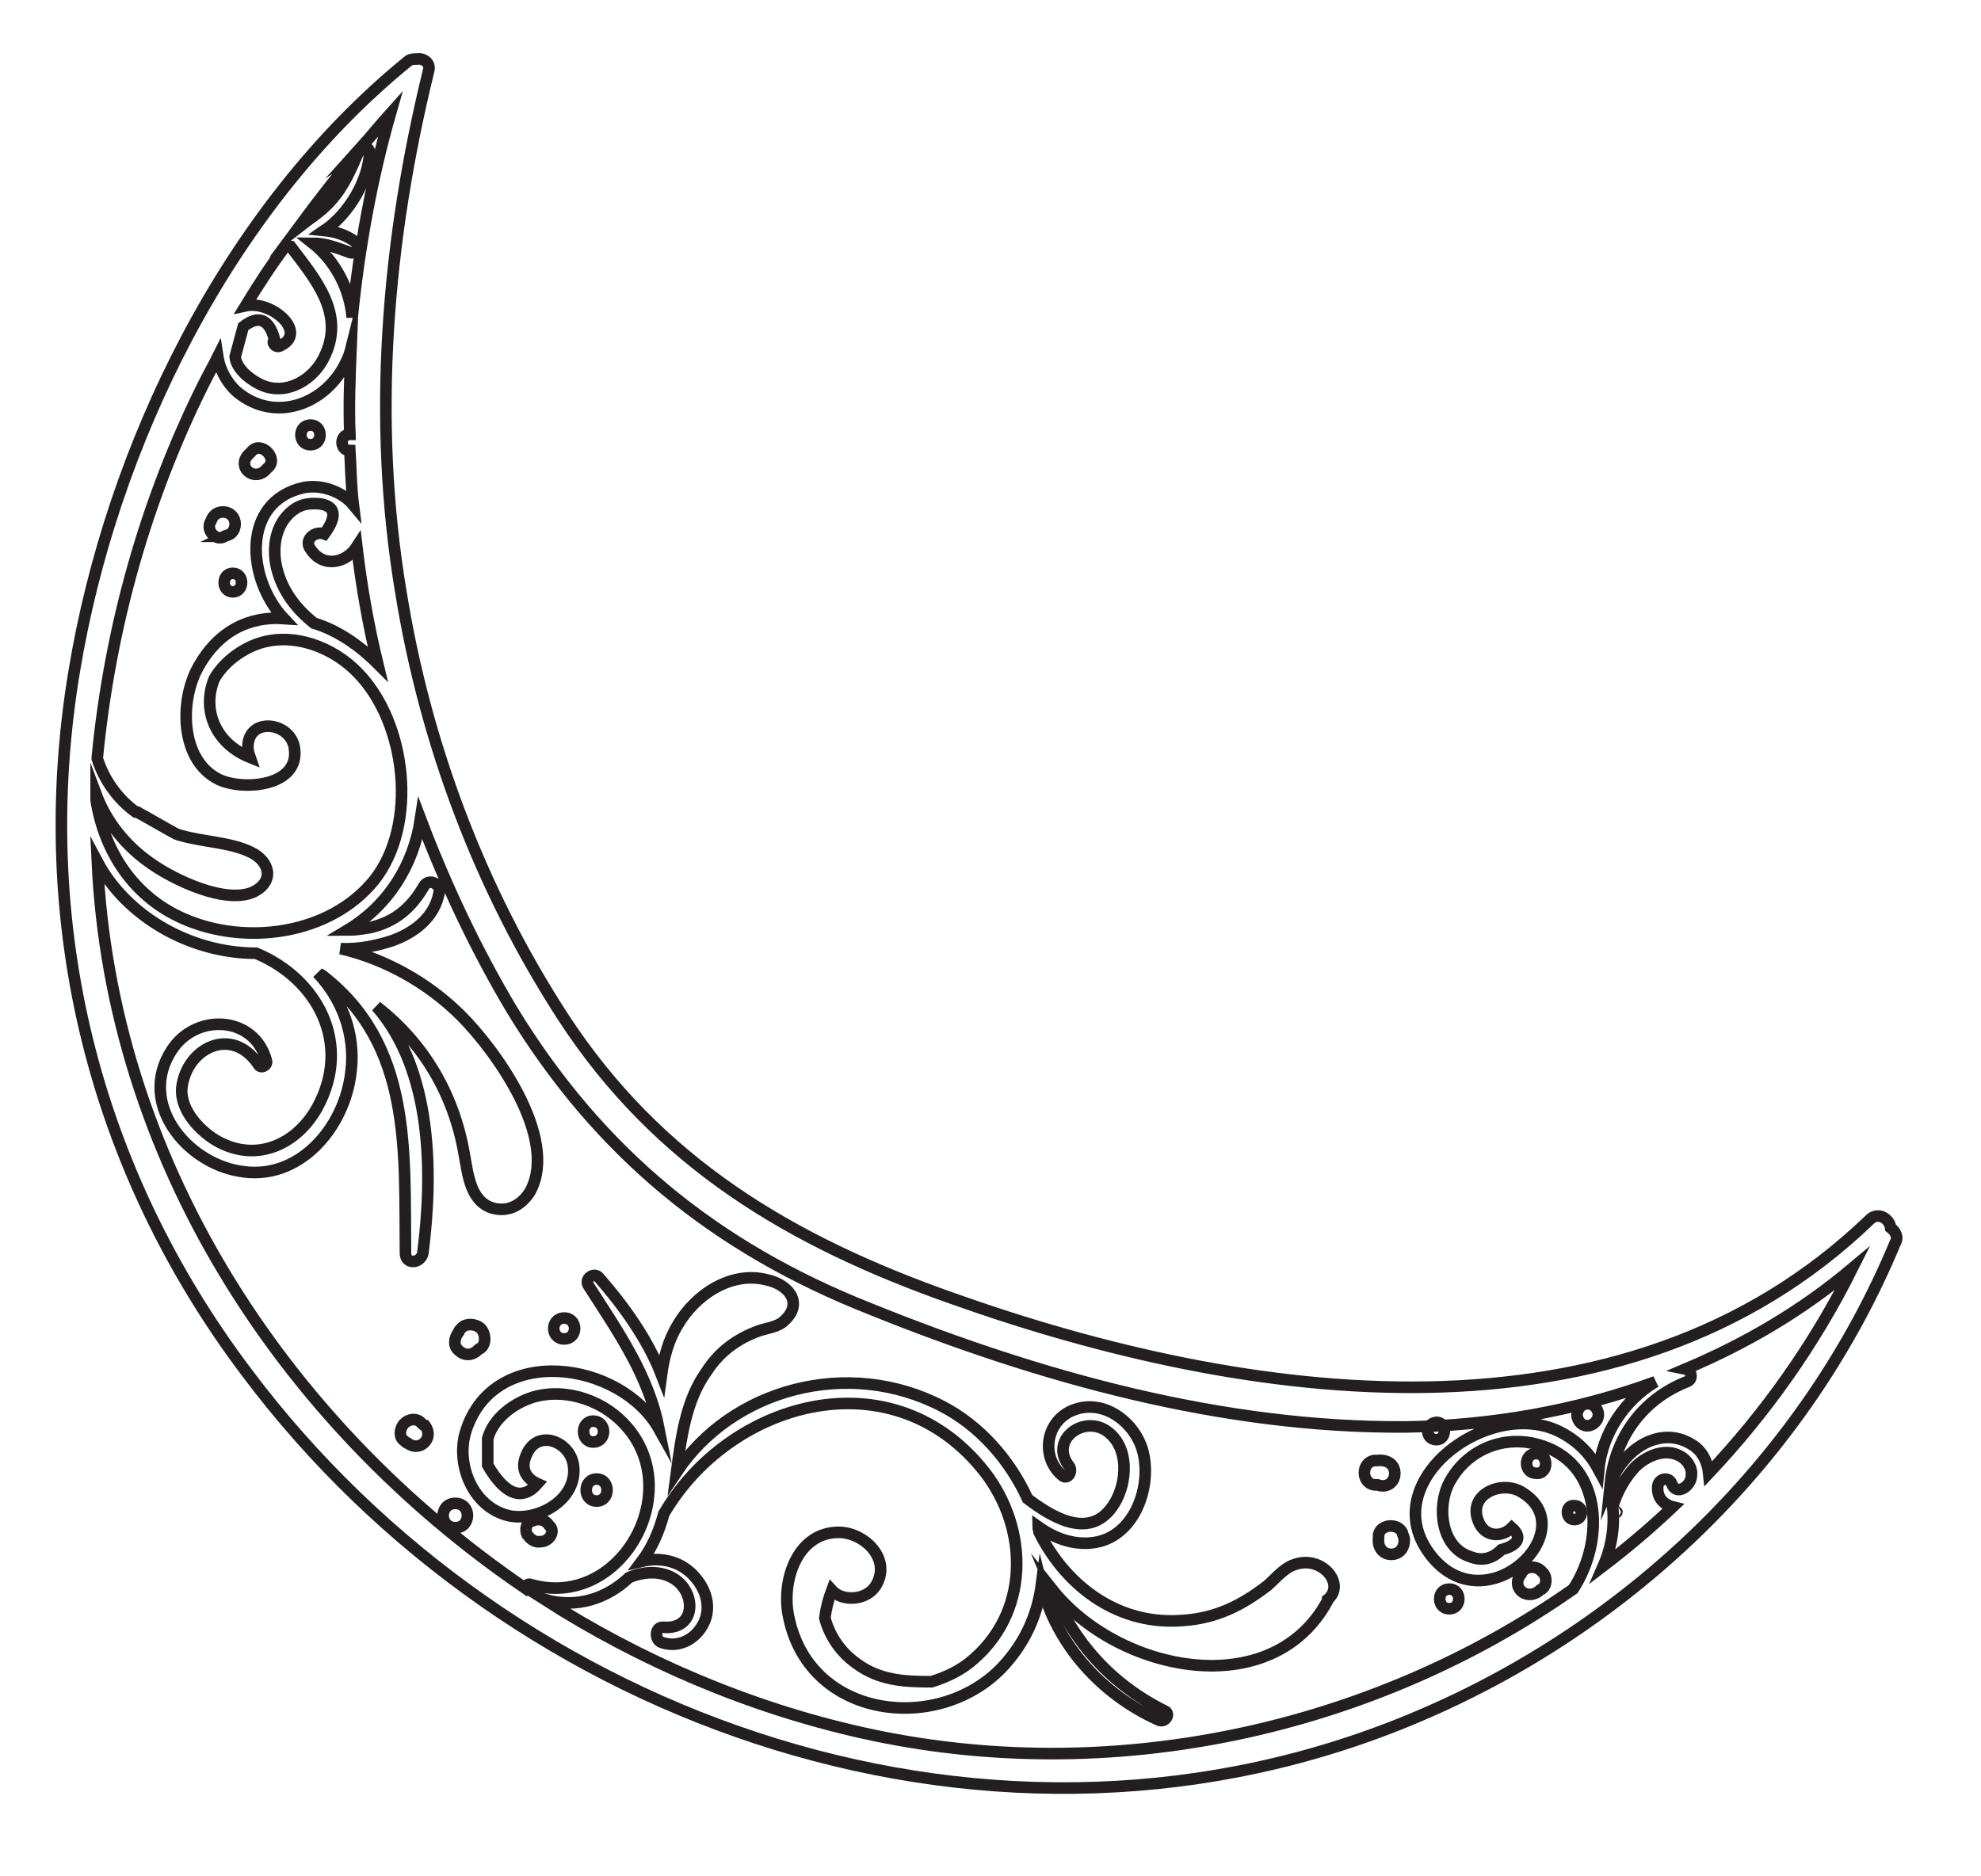 <svg xmlns="http://www.w3.org/2000/svg" id="Layer_1" viewBox="0 0 171 162"><style type="text/css">  
	.st0{fill:none;stroke:#231F20;stroke-miterlimit:10;}
</style><path class="st0" d="M163.2 106c-0.1-0.8-1.1-1.4-1.8-0.7 -21.3 20.5-53.9 15.8-79.2 6.8 -13.9-4.9-25.4-11.7-33.6-24.3 -7.2-11.1-11.9-23.7-14-36.7 -2.5-15-1.2-30.3 2.4-45 0.2-0.7-0.5-1.1-1-1 -0.3 0-0.6 0-0.8 0.2C19.6 18 9.6 38.6 6.4 58c-3.6 21.7 1.7 43 14.9 60.5 23 30.7 65.1 45 101.1 29.7 18.4-7.8 33.5-22.4 41.2-40.9C163.9 106.8 163.6 106.3 163.2 106zM26.8 47.4c1.1 1.7 3.1 1.2 4-0.2 0.4 3.4 1 6.8 1.8 10.1 -1.6-1.6-3.5-2.9-5.5-3.5 -1.5-1.2-2.7-2.7-3.2-4.7 -0.4-1.6-0.2-3.5 1-4.7 0.8-0.8 1.6-1 2.7-0.9 1.4 0.2 1.5 1.1 0.4 2.6C27.2 45.8 26.2 46.6 26.8 47.4zM30.4 27.4c-0.2-2.5-1.5-4.9-3.4-6.4 1.1 0 2.1 0.4 3.2 0.8 0.5 0.2 1-0.6 0.5-0.9 -0.8-0.6-1.7-0.9-2.7-1 2.2-1.5 3.8-4.4 3.9-6.7 0-0.5-0.5-0.6-0.8-0.4 0.9-1 1.7-2 2.6-3C32.1 15.4 31 21.4 30.4 27.4zM21 28.2c1.3-1 2.2-0.7 2.7 1.1 -0.3 0.3 0.1 0.7 0.4 0.6 2.6-1.1-0.6-4-2.9-3.5 1.1-1.8 2.2-3.5 3.4-5.1 0.1 0 0.2 0.1 0.3 0 0.1 0 0.1 0 0.2 0 2.2 2.9 4.8 5.9 2.8 9.7C27 32.7 25 34 23 33.4c-1-0.3-2.6-1.4-2.7-2.6L21 28.2zM31 13c-0.7 1.6-1.3 3.1-2.5 4.4 -0.8 0.9-1.8 1.5-2.7 2.2C27.5 17.3 29.2 15.1 31 13zM17.6 33.1c0.4-0.8 0.8-1.5 1.2-2.3 0.2 1.3 1 2.6 2 3.3 3.3 2.4 7.5 0.6 9.1-2.9 0.2-0.4 0.3-0.7 0.4-1.1 -0.1 2.5-0.2 4.9-0.1 7.4 -0.9 0-0.9 1.4 0 1.4 0 0 0 0 0 0 0.1 1.6 0.1 3.1 0.3 4.7 -1-1.2-2.8-1.8-4.3-1.5 -5.4 1.2-4.9 7.9-1.7 11.3 -2.9-0.2-5.7 1-7.5 4.4 -1.5 2.9-1.4 7.9 1.9 9.5 2.1 1 7.1 0.6 6.5-2.8 -0.4-2.2-4-2.6-4 0 0 0.4 0.1 0.6 0.2 0.9 -3-1.2-4.2-4.1-3.1-6.8 0.8-1.4 2.3-2.5 3.7-3 3.1-1.1 6.6 0.3 8.7 2.5 4.2 4.3 5.2 13.1 1.4 17.9 -3.8 4.7-11.1 5.7-16.5 3.3 -4.3-1.9-6.8-5.8-7.5-10.2 0-0.2 0-0.3 0-0.5 0.9 2.4 2.6 4.5 4.8 6 2 1.4 6.4 3.5 8.8 2.4 1.8-0.9 1.4-2.6-0.2-3.4 -1.8-0.9-4.2-0.9-6.2-1.5 -0.1 0-0.2-0.1-0.3-0.1 -1.1-0.6-2.1-1.2-3.2-1.8 -0.1-0.1-0.2-0.1-0.3-0.1 -1.5-1.1-2.7-2.7-3.3-4.6 0 0 0-0.1 0-0.1C9.5 54.1 12.6 43.1 17.6 33.1zM74.4 149.6c-9.8-2.2-19.1-6.2-27.4-11.5 2.8 0.8 5.4-0.1 7.3-1.9 1.2-0.5 2.6-0.6 3.7 0 2.1 1.1 2.2 4.5-0.7 4.3 -0.8-0.1-0.8 1.1-0.2 1.3 1.4 0.5 2.8-0.2 3.5-1.4 0.8-1.3 0.5-2.9-0.5-4.1 -1.2-1.5-3-1.9-4.7-1.5 0.9-1.2 1.5-2.6 1.9-4.1 5.6-9.6 19.3-13.6 27.3-4.1 4.1 4.8 4.5 12.2-0.5 16.6 -1.1 1-2.4 1.6-3.7 2 -2.3 0-4.5-0.1-6.5-1.6 -1.4-1-2.3-2.4-2.7-3.9 0.1-0.8 0.3-1.6 0.6-2.4 0.9 1 3 0.9 3.8-0.4 1.4-2.3-1-4.6-3.2-4.6 -3.7 0-5 4.4-4.3 7.4 1.9 9 13.6 10.1 18.9 3.7 1.7-2 2.6-4.3 2.9-6.6 1.3 5.2 5.2 9.5 10.1 11.7 0.6 0.3 1.1-0.6 0.5-0.8 -4.6-2.3-7.8-5.9-9.7-10.5 5.7 7.2 19 9.9 23.8 1 0 0 0-0.1 0-0.1 1.6-1.3-0.5-3.9-2.9-3 -0.9 0.3-1.6 1.2-2.3 1.8 -2.2 1.7-4.4 2.8-7.2 3 -5.5 0.5-10.1-2.8-12.5-7.6 0-0.2-0.1-0.3-0.1-0.5 1.4 1 3 1.6 4.7 1.4 3.5-0.4 5.1-4.6 4.4-7.7 -0.6-2.7-3.6-5-6.4-3.6 -2.1 1.1-2.4 4-0.6 5.5 0.5 0.4 0.9-0.4 0.6-0.8 -1.8-2.3 1.3-4.5 3.3-3 1.9 1.4 1.7 4.4 0.6 6.2 -1.9 3.1-5 1.5-7.5-0.4 -1.5-3.3-4.1-6.3-7.4-8 -8.1-4.2-18.1-1.5-22.9 5.7 0.4-3 0.8-6.2 2.6-8.7 1.1-1.7 2.6-2.8 4.5-3.5 0.6-0.2 1.4-0.3 2-0.7 2-1.6 0.6-3.3-1.3-3.7 -3.1-0.8-6.2 1.3-7.7 3.9 -0.8 1.3-1.2 2.8-1.4 4.3 -1.2-3.1-3.3-6-5.4-8.4 -0.4-0.5-1.3 0.1-0.9 0.7 2.7 4.2 5.2 7.8 6.1 12.4 -3.3-5.9-14.3-7.5-16.7 0.2 -0.9 2.9 0.7 6.7 3.9 7.3 2.5 0.4 5.8-1.5 5.4-4.4 -0.3-2.1-3.2-3.2-4.1-0.8 -0.5 1.2 0.1 2 1 2.4 -1.3 1.5-2.8 1-4.3-1.6 0-0.8 0-1.5 0-2.3 0.5-1.8 2.3-3.1 4-3.6 2.9-0.8 6.2 0.4 8.1 2.7 4.9 5.8-0.8 15.7-8.4 13.5 -0.2-0.1-0.4 0.1-0.5 0.3C24.2 122.7 9.6 99.9 8.4 74.4c2.5 4.7 8 7.9 13.7 7.9 5.3 2.2 8.3 7.8 5.3 13.3 -1.7 3.1-5.1 4.8-8.5 3 -1.5-0.8-3.4-2.7-3.2-4.7 0.4-3.4 4.3-5.4 6.6-2 0.2 0.4 0.8 0.1 0.7-0.3 -1-3.9-6.1-4.2-8.2-0.9 -2.9 4.5 1.2 9.6 5.8 10.4 5.2 1 9.2-3.8 9.7-8.6 0.4-3.2-0.8-6.3-2.9-8.5 0.1 0.1 0.3 0.1 0.4 0.2 0 0 0 0 0 0 7.8 6 7.1 15.2 7.2 24 0 1 1.3 0.9 1.5 0 0.9-7 0.8-15.8-4-21.3 4 3.1 6.7 7.5 7.6 12.9 0.3 1.6 0.5 3.9 2.4 4.5 1.4 0.4 2.6-0.3 3.3-1.5 2.4-4.6-3-12.1-6-15.1 -2.8-2.8-6.5-4.9-10.4-5.8 1.6 0.1 3.3-0.3 4.5-0.7 1.9-0.7 3.6-2 4-4.1 0.2-0.8-0.9-1.3-1.3-0.6 -1.1 1.9-2.5 3.1-4.7 3.6 -0.6 0.1-1.3 0.2-1.9 0.2 3.5-2.1 5.7-5.6 6.3-9.6 2.2 5.8 4.8 11.3 7.9 16.5 7.5 12.3 17.5 20.5 30.9 25.8 14.6 5.9 30.4 10.3 46.2 10.2 7.4-0.1 14.8-1.4 21.6-3.9 -2.7 1.6-4.6 4.5-4.9 7.6 -0.7-1.3-1.7-2.4-3.2-3.2 -6.1-3.3-16.4 4.3-11.2 10.7 4.8 5.9 13.2-2.4 7.7-5.6 -1.7-1-4.6 0.2-3.7 2.5 0.5 1.4 2 1.5 2.9 0.6 0.9 0.8 0.6 1.5-0.9 1.9 -0.8 0.8-1.7 1-2.7 0.6 -2.5-0.8-2.9-4.3-1.8-6.4 1.5-2.8 4.6-4.1 7.6-3.3 5.6 1.5 5.9 8.2 3.1 12.5C118.4 149.4 95.8 154.4 74.4 149.6zM139.2 130.1c0.4-1.3 1-2.4 1.9-3.4 1-1 2.6-1.7 3.9-1 0.6 0.3 1.1 1 1 1.7 0 0.9-1.3 1.8-1.7 0.7 -0.2-0.6-1.1-0.5-1.2 0.2 -0.1 1 0.5 1.6 1.3 1.8 -1.9 1.8-3.9 3.5-6 5.1C139.1 133.6 139.4 131.8 139.2 130.1zM147.5 127.2c-0.1-1-0.6-2-1.5-2.5 -2.1-1.3-4.5-0.3-5.9 1.5 -0.5 0.6-0.8 1.2-1.1 1.9 0.4-4 2.8-7.3 6.6-8.8 0.6-0.2 0.4-1-0.1-1.1 5.2-2.2 10-5 14.4-8.7C156.6 116.1 152.4 122 147.5 127.2z"/><path class="st0" d="M20.1 51.1c1 0 1-1.6 0-1.6C19.1 49.5 19.1 51.1 20.1 51.1z"/><path class="st0" d="M19.4 46.3C19.5 46.3 19.5 46.3 19.4 46.3c0.2-0.1 0.4-0.1 0.6-0.3 0.4-0.4 0.4-1.1 0-1.5 -0.4-0.4-1.1-0.4-1.5 0 -0.2 0.2-0.2 0.3-0.3 0.5 0 0 0 0 0 0C17.7 45.8 18.7 46.8 19.4 46.3z"/><path class="st0" d="M22.8 40.7c0.1-0.1 0.2-0.2 0.3-0.3 1-0.8-0.6-2.4-1.4-1.4 -0.1 0.1-0.2 0.2-0.3 0.3C20.5 40.3 21.8 41.5 22.8 40.7z"/><path class="st0" d="M26.8 38.4c1.1 0 1.1-1.7 0-1.7C25.7 36.7 25.7 38.4 26.8 38.4z"/><path class="st0" d="M139.5 130.6c0.1 0 0.1-0.1 0-0.1S139.4 130.6 139.5 130.6z"/><path class="st0" d="M51.2 124.5c1.2 0 1.2-1.8 0-1.8C50.1 122.7 50.1 124.5 51.2 124.5z"/><path class="st0" d="M51.5 129.6c1.2 0 1.2-1.9 0-1.9C50.3 127.7 50.3 129.6 51.5 129.6z"/><path class="st0" d="M45.6 132.6c0.2 0.3 0.6 0.6 1.1 0.5 0.7 0 1.3-0.9 0.7-1.4 0 0 0 0 0 0 -0.2-0.3-0.5-0.5-0.9-0.5 -0.2 0-0.3 0-0.5 0.1 -0.6 0.1-0.7 0.8-0.5 1.2C45.5 132.5 45.6 132.6 45.6 132.6z"/><path class="st0" d="M39.3 131.9c1.4 0 1.4-2.1 0-2.1C37.9 129.8 37.9 131.9 39.3 131.9z"/><path class="st0" d="M36.4 122.9c-0.4-0.5-1.1-0.4-1.5 0 -0.4 0.4-0.5 1.2 0 1.5 0.1 0.1 0.2 0.2 0.3 0.2 1 0.8 2.3-0.4 1.5-1.5C36.6 123.1 36.5 123 36.4 122.9z"/><path class="st0" d="M39.8 114.7c-0.1 0.1-0.2 0.2-0.2 0.3 -0.4 0.5-0.5 1.2 0 1.6 0.5 0.5 1.2 0.4 1.6 0 0.1-0.1 0.2-0.2 0.3-0.2 0.5-0.4 0.4-1.3 0-1.7C41.1 114.3 40.2 114.2 39.8 114.7z"/><path class="st0" d="M48.7 113.8c-1.2 0-1.2 1.8 0 1.8C49.9 115.6 49.9 113.8 48.7 113.8z"/><path class="st0" d="M137.9 122.5c0.1-0.3 0.1-0.5 0-0.7 -0.3-0.8-1.4-0.8-1.7 0 -0.1 0.3-0.1 0.5 0 0.7C136.5 123.3 137.5 123.3 137.9 122.5z"/><path class="st0" d="M124 124.3c0.9 0 0.9-1.5 0-1.5C123 122.9 123 124.3 124 124.3z"/><path class="st0" d="M120.4 127.2c0-0.8-0.7-1.2-1.5-1.1 -0.1 0-0.2 0-0.3 0 -1.1 0.2-1.1 1.9 0 2.1 0.1 0 0.2 0 0.3 0C119.7 128.5 120.4 128 120.4 127.2z"/><path class="st0" d="M121.1 132.5c-0.2-1-1.9-1-2.1 0 0 0.1 0 0.2 0 0.3 -0.1 0.7 0.3 1.4 1.1 1.4 0.8 0 1.2-0.7 1.1-1.4L121.1 132.5z"/><path class="st0" d="M125.1 137.2c-1.1 0-1.1 1.7 0 1.7C126.2 138.9 126.2 137.2 125.1 137.2z"/><path class="st0" d="M131.5 135.6c-0.1 0.1-0.2 0.2-0.2 0.3 -0.9 1.1 0.4 2.3 1.5 1.5 0.1-0.1 0.2-0.2 0.3-0.2 0.5-0.4 0.4-1.2 0-1.5C132.7 135.2 131.9 135.2 131.5 135.6z"/><path class="st0" d="M135.9 131.2c0.8 0 0.8-1.2 0-1.2C135.1 129.9 135.1 131.2 135.9 131.2z"/><path class="st0" d="M132.6 125.5c-1.1 0-1.1 1.7 0 1.7C133.7 127.3 133.7 125.5 132.6 125.5z"/></svg>